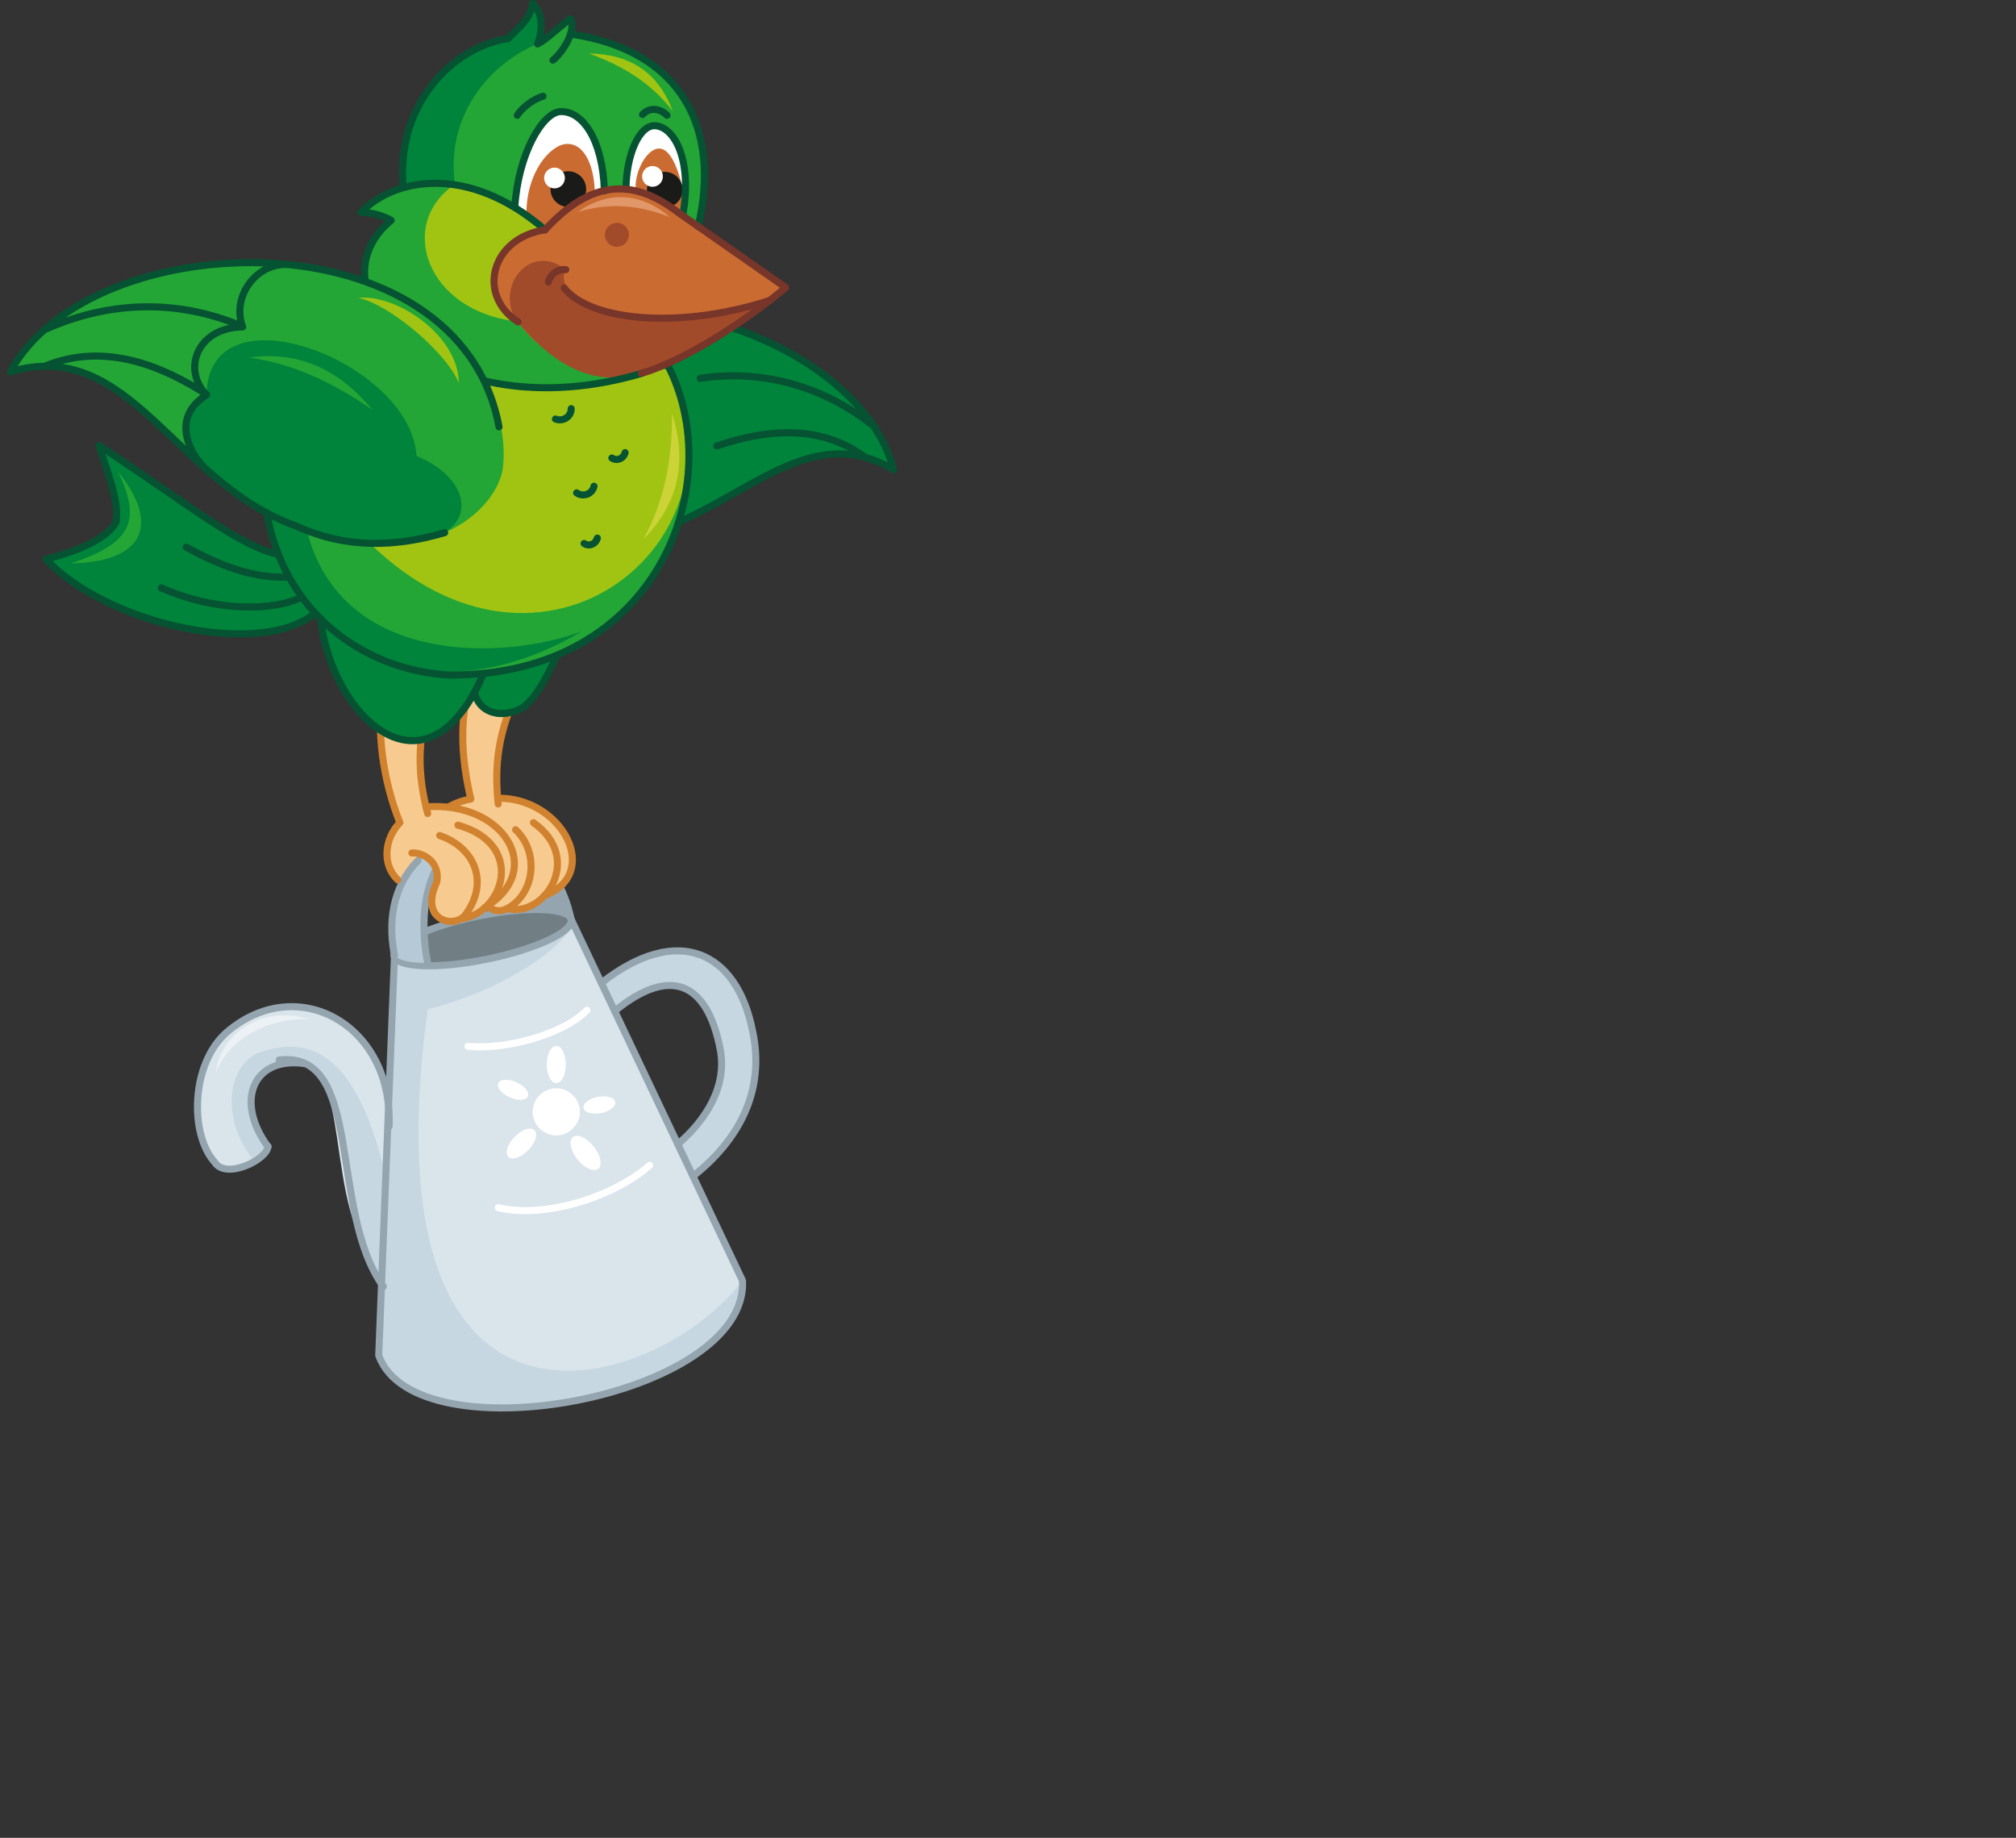 <?xml version="1.0" encoding="utf-8"?>
<!-- Generator: Adobe Illustrator 21.1.0, SVG Export Plug-In . SVG Version: 6.00 Build 0)  -->
<svg version="1.1" id="Layer_1" xmlns="http://www.w3.org/2000/svg" xmlns:xlink="http://www.w3.org/1999/xlink" x="0px" y="0px"
	 viewBox="0 0 486 443" style="enable-background:new 0 0 486 443;" xml:space="preserve">
<rect x="0" y="0" width="486" height="443" fill="#333333" stroke="none"/>
<style type="text/css">
	.st0{fill-rule:evenodd;clip-rule:evenodd;fill:#C6D7E1;}
	.st1{fill-rule:evenodd;clip-rule:evenodd;fill:#D9E4EB;}
	.st2{fill:none;stroke:#94A5AF;stroke-width:1.7;stroke-linecap:round;stroke-linejoin:round;stroke-miterlimit:22.926;}
	.st3{fill-rule:evenodd;clip-rule:evenodd;fill:#717E84;}
	.st4{fill-rule:evenodd;clip-rule:evenodd;fill:#B5CAD6;}
	.st5{fill-rule:evenodd;clip-rule:evenodd;fill:#94A5AF;}
	.st6{fill-rule:evenodd;clip-rule:evenodd;fill:#F7CA8F;}
	.st7{fill:none;stroke:#D1822F;stroke-width:1.7;stroke-linecap:round;stroke-linejoin:round;stroke-miterlimit:22.926;}
	.st8{fill-rule:evenodd;clip-rule:evenodd;fill:#ECF1F5;}
	.st9{fill-rule:evenodd;clip-rule:evenodd;fill:#FFFFFF;}
	.st10{fill-rule:evenodd;clip-rule:evenodd;fill:#00833A;}
	.st11{fill:none;stroke:#055332;stroke-width:1.7;stroke-linecap:round;stroke-linejoin:round;stroke-miterlimit:22.926;}
	.st12{fill-rule:evenodd;clip-rule:evenodd;fill:#A35939;}
	.st13{fill-rule:evenodd;clip-rule:evenodd;fill:#23A635;}
	.st14{fill-rule:evenodd;clip-rule:evenodd;fill:#A1C413;}
	.st15{fill-rule:evenodd;clip-rule:evenodd;fill:#CA6C32;}
	.st16{fill-rule:evenodd;clip-rule:evenodd;fill:#1A1A18;}
	.st17{fill-rule:evenodd;clip-rule:evenodd;fill:#A24B2A;}
	.st18{fill:none;stroke:#783529;stroke-width:1.7;stroke-linecap:round;stroke-linejoin:round;stroke-miterlimit:22.926;}
	.st19{fill-rule:evenodd;clip-rule:evenodd;fill:#E29769;}
	.st20{fill:none;stroke:#822E2D;stroke-width:1.7;stroke-linecap:round;stroke-linejoin:round;stroke-miterlimit:22.926;}
	.st21{fill:none;stroke:#FFFFFF;stroke-width:1.7;stroke-linecap:round;stroke-linejoin:round;stroke-miterlimit:22.926;}
	.st22{fill-rule:evenodd;clip-rule:evenodd;fill:#CBD337;}
</style>
<path class="st0" d="M167.1,283.5l-3.7-7.8c10-8.6,13.8-18.2,8.4-29.4c-4-11.1-11.8-11.9-23.5-2.5l-3.3-6.9
	c18.5-14.4,32.6-7.5,36.4,11.5C184.6,263,178,274.9,167.1,283.5z"/>
<path class="st1" d="M51.8,280.2c4.1,4.5,14.4-1.6,12.2-4.7c-6-12.2-3.4-18,5.1-19.3c17.5-2.9,7.4,36,23.3,50l1.4-34.6
	c1-24.4-22-37.2-39-22.8C46,256.2,45.5,273.4,51.8,280.2z"/>
<path class="st0" d="M61.4,280l3.2-3.6c-7.8-12.6-4-18.8,4.5-20.1c17.5-2.9,10.8,39,23.2,53.8l1-25.6C89.1,267.6,82,246.1,61.8,254
	C54.2,258,53.7,270.8,61.4,280z"/>
<path class="st1" d="M137.7,221.4c-2.5,8.1-39.4,15-42.6,8.9l-3.8,96.4c8.8,24.8,89.1,10.2,87.7-18L137.7,221.4z"/>
<path class="st0" d="M137.7,221.4c-3.8,8.3-40.2,15.1-42.6,8.9l-3.8,96.4c8.8,24.8,89.1,10.2,87.7-18
	c-20.3,26.8-91.5,49.5-75.9-65.4C124.4,237.9,140,225,137.7,221.4z"/>
<path class="st2" d="M95.1,230.3l-3.8,96.4c8.8,24.8,89.1,10.2,87.7-18l-41.4-87.3"/>
<ellipse transform="matrix(0.98 -0.2 0.2 0.98 -42.916 27.914)" class="st3" cx="116.4" cy="225.9" rx="21.8" ry="5.3"/>
<ellipse transform="matrix(0.98 -0.2 0.2 0.98 -42.916 27.914)" class="st2" cx="116.4" cy="225.9" rx="21.8" ry="5.3"/>
<path class="st4" d="M100.8,207.4c1.3-1.6,2.8-0.8,4.3,2.3c-3,6.9-3.9,14-2,22.4c-3.8,0-6.7-0.4-8-1.8
	C93.1,220.2,95.9,212.3,100.8,207.4z"/>
<path class="st2" d="M93.8,271.5c1-24.4-22-37.2-39-22.8c-8.8,7.5-9.2,24.7-3,31.5c2.7,4.2,12.7-0.7,12.8-3.9"/>
<path class="st2" d="M67.3,255.5c20.6-2.3,11.8,36.2,25.1,54.6 M64.6,276.4c-8.1-11-3.6-21.9,9-20"/>
<path class="st2" d="M111.5,201.8c10.7-2.1,22.9,3.9,26.2,19.9"/>
<path class="st5" d="M137.7,221.6l-3.2-2l-4.7-0.5l-18.3-17.4C122.2,199.7,134.5,205.7,137.7,221.6z"/>
<path class="st2" d="M103.2,232.7c-6.5-32.7,20.7-43,26.7-13.6"/>
<path class="st2" d="M145,236.9c18.5-14.4,32.6-7.5,36.4,11.5c3.2,14.6-3.4,26.5-14.3,35.1"/>
<path class="st2" d="M148.2,243.7c13.6-11.1,22.3-6.7,25.4,9.1c1.8,9-3.4,17.2-10.2,23"/>
<path class="st6" d="M112.4,169l8-3.9l2.3,6.7c-2.2,7.7-3.4,12-2.4,21.2c13.5-2,26.5,18.1,11,22.9c-2,2.7-4.1,4.2-8.1,3.4
	c-4.1,1.9-11.9-2.4-7.3-6.8c4.9-6.2-7.6-13.5-9.3-8.7c-2.6,3.3-6,2.9-5.4-1.3c0.7-5.7,8.2-9.4,12.4-9.7
	C111.5,182.7,111.2,177.8,112.4,169z"/>
<path class="st7" d="M125.1,166c-5,10.2-6,18.3-5,27.8"/>
<path class="st7" d="M120,192.4c15.6-0.2,25.2,18.3,11.2,23.5"/>
<path class="st7" d="M124.3,200c5.8,5.5,4.6,15.4-2,19c8.8,2.3,18.6-12,6.3-20.7"/>
<path class="st7" d="M122.2,219c-3.7,2.1-8.2-2.6-5-6.9c3.6-5.2-4.7-12.7-10-7.9c-1,2.9-5.2,4.3-5.5-0.9c1.3-7,7.6-10,11.8-10.7
	c-2.4-10.2-3-20.6,0.7-30.2"/>
<path class="st6" d="M92.6,165.8l3.9,1.6l7.4,0.3c-2.6,8.9-3,17.9-1.1,26.8c13.9-2.1,29.9,10.7,17.1,22.1c-3,2.2-4.5,4.3-8.4,4.7
	c-3.2,2.2-11.2,0.8-6.4-6.8c1.2-6.6-2.1-7.6-3.3-8.1l-5.1,6.6c-5-4.2-3.8-12-0.4-14.7C92.5,188.6,90.4,175.8,92.6,165.8z"/>
<path class="st7" d="M103.8,167.7c-3.4,10.9-3.1,19.2-0.7,28.4"/>
<path class="st7" d="M102.7,194.5c18.7-1.5,29.2,15.3,14.1,24.3"/>
<path class="st7" d="M106,201.4c8.7,3,12.3,11.8,5.5,20c9.9-1.5,15.3-17.9-1.1-22.5"/>
<path class="st2" d="M95.1,230.3c-2-10.2,0.8-18,5.7-22.9"/>
<path class="st7" d="M95.9,212.1c-3.9-3.7-3.2-10,0.5-13.8c-3.9-9.7-6-22.5-3.8-32.5 M111.5,221.2c-3.4,2.5-10.2-0.2-6.2-8.6
	c0.9-5.1-3.7-7.2-6-7"/>
<path class="st8" d="M74.9,245.8c-11.2-3.8-21.7,3-22.9,12.8C56.5,247.4,70,245,74.9,245.8z"/>
<path class="st9" d="M134.1,273.7c3.1,0,5.7-2.6,5.7-5.7c0-3.1-2.6-5.7-5.7-5.7s-5.7,2.6-5.7,5.7C128.4,271.1,131,273.7,134.1,273.7
	z"/>
<ellipse class="st9" cx="134.1" cy="256.6" rx="2.3" ry="4.5"/>
<ellipse transform="matrix(0.696 -0.718 0.718 0.696 -159.736 174.008)" class="st9" cx="125.7" cy="275.7" rx="4.5" ry="2.3"/>
<ellipse transform="matrix(0.783 -0.623 0.623 0.783 -142.365 148.155)" class="st9" cx="141" cy="277.9" rx="2.5" ry="4.9"/>
<ellipse transform="matrix(0.982 -0.188 0.188 0.982 -47.499 31.911)" class="st9" cx="144.5" cy="266.4" rx="3.9" ry="2"/>
<ellipse transform="matrix(0.408 -0.913 0.913 0.408 -166.533 268.486)" class="st9" cx="123.7" cy="262.6" rx="2" ry="3.9"/>
<path class="st10" d="M133.7,77.4c-11.7,2.5-25.8,15.8-27.5,30c-0.7,10.9,13.1,27.2,40.6,23.1c28-2.6,45.2-31.2,68.6-17.3
	C212,93.2,170.3,66.1,133.7,77.4z"/>
<path class="st11" d="M168.8,91.2c15.7-2.4,30.6,2.4,42.2,11.8 M146.8,130.5c28-2.6,45.2-31.2,68.6-17.3
	c-9.6-37.9-95.9-60.4-109.1-5.8 M172.8,107.5c15.6-5.3,27.1-3.7,35.7,2.7"/>
<path class="st12" d="M80.4,148.5l-5-15.3c-3.2,2.7-7,5.1-11.4,7.2C69,144.6,74.5,147.3,80.4,148.5z"/>
<path class="st10" d="M114.6,167.7l1-2.9c-15,29-34.7,8.2-38.4-15.6c10.8,10.3,25.6,14.1,39.4,12.6l1.2-3.5l14.2-0.6
	c0.3-0.1,0.6-0.3,0.9-0.4c-0.1,0.1-0.2,0.3-0.3,0.4l1.7-0.1C127.8,176.6,116.8,175.2,114.6,167.7z M76.6,147.5l2.9-5.4l-2.4-3.6
	l-3.8-3.7c-9,1.2-25.5-11.8-49.3-27.4c1.8,6.1,4.9,13.2,4.1,18.4c-2,3.6-7.7,6.6-16.9,9C25.4,150.3,62.9,158.6,76.6,147.5z"/>
<path class="st13" d="M104.2,85l17.5-17.8c56.5-7.2,66.9,94.1-13.5,95.5c-23.4-1.5-36.6-15.3-43.7-37.2c25-9.2,40.5,14.7,48.6-1
	C115.7,107.8,113.5,94.2,104.2,85z"/>
<path class="st14" d="M100.2,87.6l13.5-11l48,12.8c19.3,41.2-30.8,82.4-72.6,41.5l8.8-8.2C125.6,125.9,114.5,101.7,100.2,87.6z"/>
<path class="st11" d="M133.9,101c1.8,0.7,3.8-0.5,3.8-2.5 M147.5,110.4c1.2,0.8,2.8,0.2,3.2-1.3 M139,118.8c1.6,1.1,3.8,0.3,4.2-1.6
	 M140.8,131c1.2,0.8,2.8,0.2,3.2-1.3"/>
<path class="st14" d="M154.7,89.9l-23.2-34.6C112.8,39.3,94.9,43,87,51.2c2.9,0,5.2,0.8,7.3,1.9C73.6,70.5,105.8,104.4,154.7,89.9z"
	/>
<path class="st13" d="M154.7,89.9l-29.8-12.4c-22.1-2.3-29.4-23.5-15.2-33.1c-6.3,0.4-14.9-1.6-22.7,6.6c2.9,0,5.2,0.8,7.3,1.9
	C73.6,70.5,105.8,104.4,154.7,89.9z"/>
<path class="st13" d="M168.3,54.6l-36.8,0.7c-11-9.4-22.5-12.7-34.5-10.1c0-18.4,6.8-31.7,25.3-35.9l4.6-5.1l1.3-3.5
	c2.2,4.1,2.3,5.8,1.2,9.8l7.9-6.1l0.1,3.7C165.2,13,173.8,31.2,168.3,54.6z"/>
<path class="st10" d="M109.7,44.6l-12.7,0.7c-0.9-18.4,12.2-34.8,25.4-35.9l4.6-5.1l1.3-3.5c2.2,4.1,2.4,6,1.2,9.8
	C117.8,15.5,107.3,28.1,109.7,44.6z"/>
<path class="st9" d="M124,50l7.4,5.4c3.9-4.3,8.5-7.6,14.3-9.5c-0.4-12.4-5.3-19.3-10.6-19.1C130.7,27,124.8,37.1,124,50z"/>
<path class="st15" d="M126.9,51.9l4.6,3.4l4.6-4.3l7.3-4.1c0-6.2-2.2-12.4-6.8-12.2C132.9,34.8,126.8,41.2,126.9,51.9z"/>
<path class="st9" d="M150.9,45.6c4.9,0.9,9.4,3.3,13.7,6.3c2.4-13.4-2.1-21.6-6.9-21.6C154,30.4,151,37.4,150.9,45.6z"/>
<path class="st15" d="M153.3,46.6l11.2,5.3l0.5-4.1c-1-6-3.1-12.1-6.2-12C155.8,35.9,152.6,41.8,153.3,46.6z"/>
<ellipse transform="matrix(0.557 -0.831 0.831 0.557 32.969 153.348)" class="st16" cx="160.2" cy="45.8" rx="4.3" ry="4.3"/>
<path class="st15" d="M131.4,55.4c10-11,21.1-13.4,33.6-3.2l24.4,17c-12.6,9.9-23.7,18.1-34.8,20.7c-10,3.8-24-4-29.8-12.4
	C113.3,70.9,120,56.2,131.4,55.4z"/>
<ellipse transform="matrix(0.557 -0.831 0.831 0.557 34.284 149.51)" class="st9" cx="157.3" cy="42.6" rx="2.5" ry="2.5"/>
<path class="st17" d="M189.4,69.3c-12.6,9.9-23.7,18.1-34.8,20.7c-10.4,3.2-20.3-0.9-29.8-12.4c-5.8-7.6,2.5-19.5,11.5-12.7
	C131.5,77.2,173,81.3,189.4,69.3z"/>
<path class="st11" d="M164.6,51.9c2.4-13.4-2.1-21.6-6.9-21.6c-3.7,0.1-6.7,7.1-6.8,15.3 M160.8,27.8c-1.5-1.5-4-2.2-5.9-0.2
	 M130.9,23.2c-1.9,0.5-4.9,2.5-6.2,4.6 M145.7,46c-0.4-12.4-5.3-19.3-10.6-19.1c-4.3,0.2-10.2,10.2-11,23.1 M133.3,14.5
	c2.7-2.2,5.7-7.5,4.2-10c-4,3.1-5.9,5.1-7.9,6.1c1.2-3.1,1.4-7.4-1.2-9.8c-0.6,4.1-3.6,6-5.9,8.5c-13.4,2-27.1,15.8-25.3,35.9
	 M131.4,55.4C112.8,39.3,94.9,43,87,51.2c2.9,0,5.2,0.8,7.3,1.9c-20.8,17.3,11.6,51.3,60.4,36.9 M137.5,8.2
	c27,3.9,36.3,23,30.8,46.4"/>
<path class="st18" d="M136.4,65c-1.7-0.3-3.9,1.2-4.2,3"/>
<ellipse transform="matrix(0.419 -0.908 0.908 0.419 38.199 150.875)" class="st16" cx="137" cy="45.6" rx="4.3" ry="4.3"/>
<ellipse transform="matrix(0.42 -0.908 0.908 0.42 38.611 146.199)" class="st9" cx="133.6" cy="42.9" rx="2.5" ry="2.5"/>
<path class="st18" d="M185.6,72.4c-22.3,7.2-43.5,4.8-49.6-3"/>
<ellipse transform="matrix(0.581 -0.814 0.814 0.581 16.253 144.762)" class="st17" cx="148.7" cy="56.6" rx="2.9" ry="2.9"/>
<path class="st19" d="M161.6,52.4c-7.1-2.9-14.5-3.7-22.3-1.3C146.7,45.8,154.7,46.5,161.6,52.4z"/>
<path class="st20" d="M99.5,75.6c-8-3.1-16.9-4.9-26.8-5.5"/>
<path class="st13" d="M99.8,73.4c11.9,5.9,23.4,24,21.4,39.7c-2.2,11.9-21.5,25.6-49.9,13.7C42.1,116.3,31.4,81,2.5,89.6
	C11.5,69.1,63.7,51.3,99.8,73.4z"/>
<path class="st10" d="M49.8,95.1c0.4-26.7,49.3-7.8,50.6,14.8c19.3,7.9,14.7,30.4-28.9,17c-9.1-4.3-18.8-11.2-21.5-13.6
	C42.5,105.1,44.1,99.5,49.8,95.1z"/>
<path class="st10" d="M140.2,152.2c-30.7,18.3-65.6,11.8-75.9-28.5L74,128C82.4,160.8,121.9,159.1,140.2,152.2z"/>
<path class="st11" d="M134.2,158c-2.5,5.7-5,9.9-7.3,11.8c-1.4,2-10.3,4.7-12.5-2.7 M77.3,149.2c2.5,23,25,45.2,39,13.8 M69.7,139.1
	c-8.9,0.4-17.1-3-24.8-7.2 M72.7,143.9c-6.1,3.3-20.4,3.8-33.8-2.2 M67.1,133.6c-9.5-1.9-22.3-12.5-43.2-26.2
	c1.8,6.1,4.9,13.2,4.1,18.4c-2,3.6-7.7,6.6-16.9,9c14.2,15.4,51.2,24.1,64.9,13 M160.8,87.7c15,28.3-1.8,75.4-52.6,75
	c-16.5-0.9-33.7-10.4-41.1-29.1c-1.2-3.1-2.2-6.4-2.8-10"/>
<path class="st21" d="M112.8,252.2c8.8,0.9,22.8-2.7,28.7-8.7"/>
<path class="st21" d="M120.1,291.1c10.8,2.6,27.3-2.2,36.5-10.2"/>
<path class="st11" d="M69.9,63.8c-8-0.8-14.2,7.7-11.4,15c-10.8,0.1-14.8,10.1-8.7,16.4c-8.6,5.3-4.4,14,0.1,18.2 M58.5,78.7
	c-16.2-6.9-32.9-6-48,0.9 M120.3,102.9C110.7,51.2,21.9,53.8,2.5,89.6c29-8.5,39.6,26.8,68.9,37.2c12.3,5.6,24.2,5,35.8,1.6
	 M49.8,95.1c-15.4-10-28.1-11.3-39.1-6.8"/>
<path class="st18" d="M124.9,77.6c-10-6.4-6.6-20.2,6.5-22.2c11.2-12.2,21.3-12.5,32.2-4.1l25.8,18c-7.5,6.4-23.1,17.3-34.8,20.7"/>
<path class="st13" d="M60.1,86.2c10,1.4,19.4,5.5,29.7,12.6C81.2,88.4,71.2,84.6,60.1,86.2z M28.4,113.6
	c5.6,11.5,3.8,17.3-11.4,22.2C35,135.5,38.6,126.2,28.4,113.6z"/>
<path class="st14" d="M86.4,71.8c7.4,1.5,21.3,13.2,24.2,20.5C110.5,80.7,95.4,70.8,86.4,71.8z M162.2,26.8
	c-4.9-6.4-11.4-10.7-20.2-13.9C152.4,13,158.9,18,162.2,26.8z"/>
<path class="st22" d="M155.1,130c4.8-8.9,7-18.5,6.9-30.3C165.9,111.8,163.2,121.8,155.1,130z"/>
</svg>
